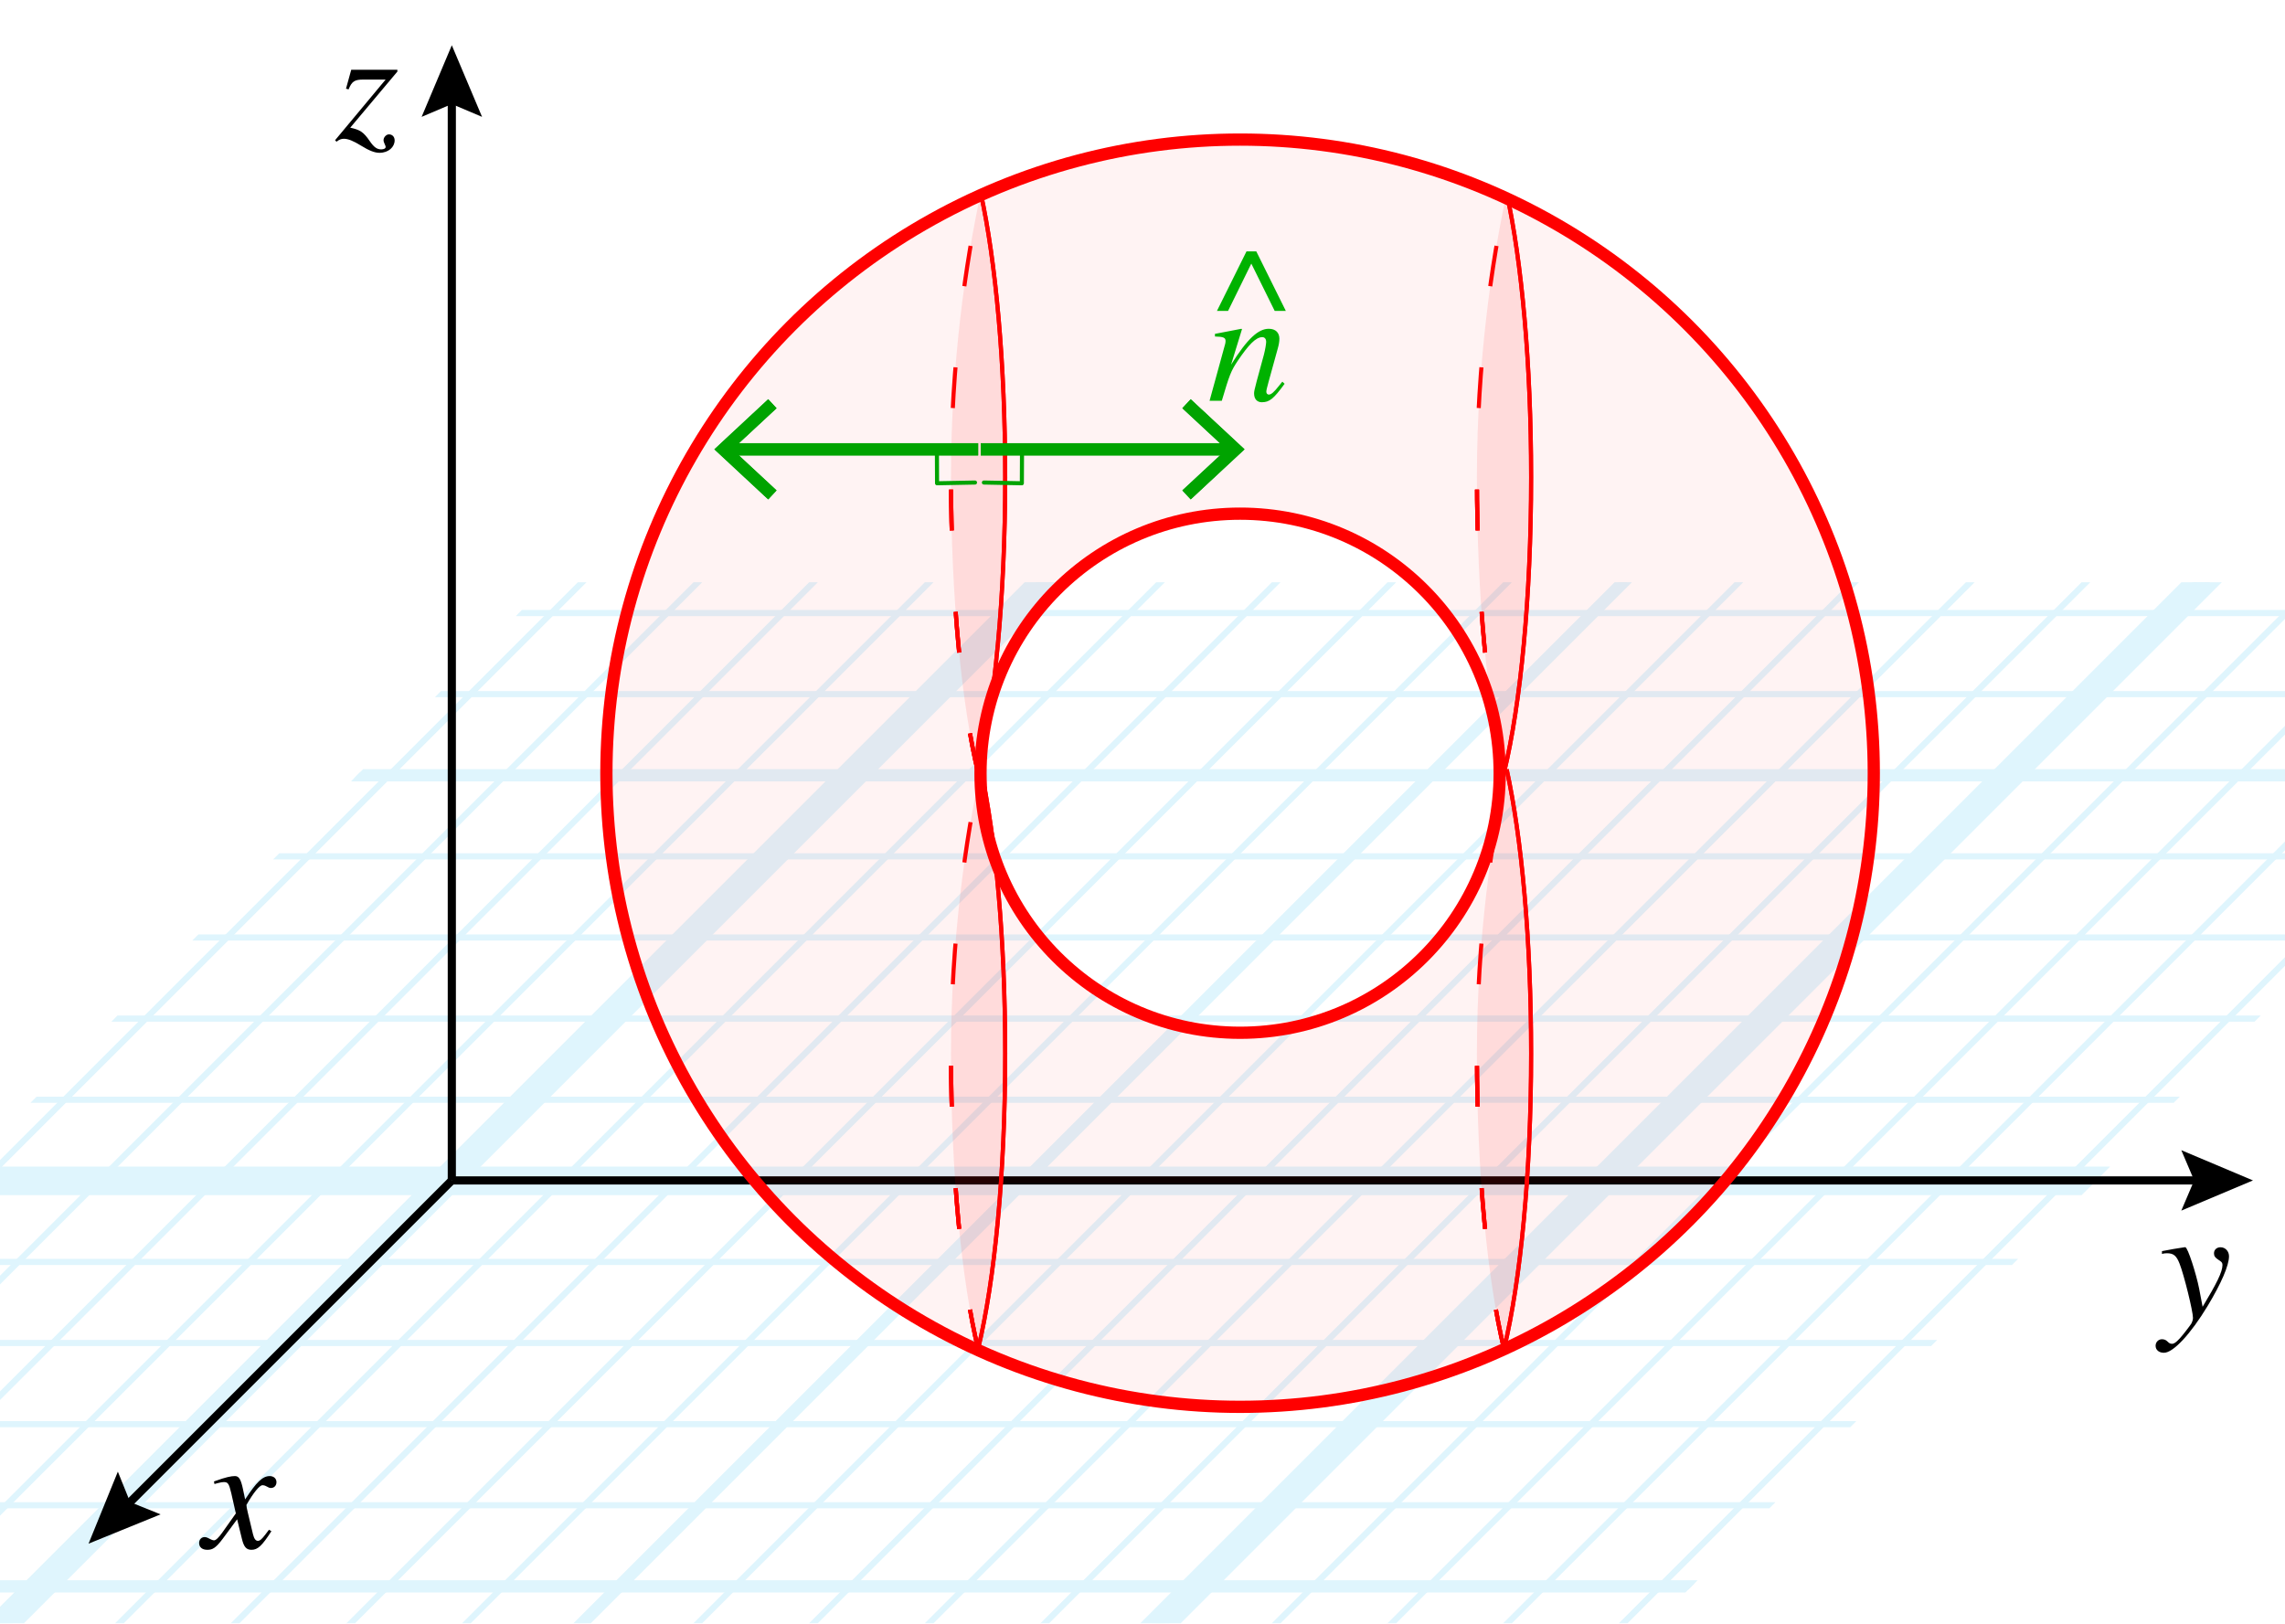 <?xml version="1.0" encoding="utf-8"?>
<!-- Generator: Adobe Illustrator 25.4.1, SVG Export Plug-In . SVG Version: 6.00 Build 0)  -->
<svg version="1.1" xmlns="http://www.w3.org/2000/svg" xmlns:xlink="http://www.w3.org/1999/xlink" x="0px" y="0px"
	 viewBox="0 0 55.995 39.791" enable-background="new 0 0 55.995 39.791" xml:space="preserve">
<g id="Graph_paper_slanted" opacity="0.5">
	<g id="Clipped_grid_00000003068028900943026870000011536296927355263674_">
		<defs>
			<polygon id="SVGID_1_" points="38.363,41.976 -14.158,41.976 13.467,14.27 65.988,14.27 			"/>
		</defs>
		<clipPath id="SVGID_00000114074576166700704660000007098864300510483872_">
			<use xlink:href="#SVGID_1_"  overflow="visible"/>
		</clipPath>
		
			<g id="Grid_00000142891597197125820610000009767860333217090727_" opacity="0.25" clip-path="url(#SVGID_00000114074576166700704660000007098864300510483872_)">
			<g id="Horizontal_1_mm_00000151508609497893311650000018408800186222605470_">
				
					<line fill="none" stroke="#00ABEB" stroke-width="0.15" stroke-miterlimit="10" x1="-44.875" y1="-28.711" x2="181.966" y2="-28.711"/>
				
					<line fill="none" stroke="#00ABEB" stroke-width="0.15" stroke-miterlimit="10" x1="-42.887" y1="-30.699" x2="183.954" y2="-30.699"/>
				
					<line fill="none" stroke="#00ABEB" stroke-width="0.15" stroke-miterlimit="10" x1="-162.164" y1="88.578" x2="64.677" y2="88.578"/>
				
					<line fill="none" stroke="#00ABEB" stroke-width="0.15" stroke-miterlimit="10" x1="-160.176" y1="86.589" x2="66.665" y2="86.589"/>
				
					<line fill="none" stroke="#00ABEB" stroke-width="0.15" stroke-miterlimit="10" x1="-158.188" y1="84.602" x2="68.653" y2="84.602"/>
				
					<line fill="none" stroke="#00ABEB" stroke-width="0.15" stroke-miterlimit="10" x1="-156.2" y1="82.614" x2="70.641" y2="82.614"/>
				
					<line fill="none" stroke="#00ABEB" stroke-width="0.15" stroke-miterlimit="10" x1="-154.212" y1="80.626" x2="72.629" y2="80.626"/>
				
					<line fill="none" stroke="#00ABEB" stroke-width="0.15" stroke-miterlimit="10" x1="-152.224" y1="78.638" x2="74.616" y2="78.638"/>
				
					<line fill="none" stroke="#00ABEB" stroke-width="0.15" stroke-miterlimit="10" x1="-150.236" y1="76.65" x2="76.605" y2="76.65"/>
				
					<line fill="none" stroke="#00ABEB" stroke-width="0.15" stroke-miterlimit="10" x1="-148.249" y1="74.663" x2="78.592" y2="74.663"/>
				
					<line fill="none" stroke="#00ABEB" stroke-width="0.15" stroke-miterlimit="10" x1="-146.26" y1="72.674" x2="80.581" y2="72.674"/>
				
					<line fill="none" stroke="#00ABEB" stroke-width="0.15" stroke-miterlimit="10" x1="-144.272" y1="70.686" x2="82.569" y2="70.686"/>
				
					<line fill="none" stroke="#00ABEB" stroke-width="0.15" stroke-miterlimit="10" x1="-142.285" y1="68.698" x2="84.556" y2="68.698"/>
				
					<line fill="none" stroke="#00ABEB" stroke-width="0.15" stroke-miterlimit="10" x1="-140.296" y1="66.71" x2="86.544" y2="66.71"/>
				
					<line fill="none" stroke="#00ABEB" stroke-width="0.15" stroke-miterlimit="10" x1="-138.308" y1="64.722" x2="88.533" y2="64.722"/>
				
					<line fill="none" stroke="#00ABEB" stroke-width="0.15" stroke-miterlimit="10" x1="-136.321" y1="62.735" x2="90.52" y2="62.735"/>
				
					<line fill="none" stroke="#00ABEB" stroke-width="0.15" stroke-miterlimit="10" x1="-134.333" y1="60.746" x2="92.508" y2="60.746"/>
				
					<line fill="none" stroke="#00ABEB" stroke-width="0.15" stroke-miterlimit="10" x1="-132.345" y1="58.758" x2="94.496" y2="58.758"/>
				
					<line fill="none" stroke="#00ABEB" stroke-width="0.15" stroke-miterlimit="10" x1="-130.357" y1="56.771" x2="96.484" y2="56.771"/>
				
					<line fill="none" stroke="#00ABEB" stroke-width="0.15" stroke-miterlimit="10" x1="-128.369" y1="54.783" x2="98.472" y2="54.783"/>
				
					<line fill="none" stroke="#00ABEB" stroke-width="0.15" stroke-miterlimit="10" x1="-126.381" y1="52.795" x2="100.46" y2="52.795"/>
				
					<line fill="none" stroke="#00ABEB" stroke-width="0.15" stroke-miterlimit="10" x1="-124.393" y1="50.807" x2="102.448" y2="50.807"/>
				
					<line fill="none" stroke="#00ABEB" stroke-width="0.15" stroke-miterlimit="10" x1="-122.405" y1="48.819" x2="104.436" y2="48.819"/>
				
					<line fill="none" stroke="#00ABEB" stroke-width="0.15" stroke-miterlimit="10" x1="-120.417" y1="46.83" x2="106.424" y2="46.83"/>
				
					<line fill="none" stroke="#00ABEB" stroke-width="0.15" stroke-miterlimit="10" x1="-118.429" y1="44.843" x2="108.412" y2="44.843"/>
				
					<line fill="none" stroke="#00ABEB" stroke-width="0.15" stroke-miterlimit="10" x1="-116.441" y1="42.855" x2="110.4" y2="42.855"/>
				
					<line fill="none" stroke="#00ABEB" stroke-width="0.15" stroke-miterlimit="10" x1="-114.453" y1="40.867" x2="112.387" y2="40.867"/>
				
					<line fill="none" stroke="#00ABEB" stroke-width="0.15" stroke-miterlimit="10" x1="-112.465" y1="38.879" x2="114.376" y2="38.879"/>
				
					<line fill="none" stroke="#00ABEB" stroke-width="0.15" stroke-miterlimit="10" x1="-110.477" y1="36.891" x2="116.364" y2="36.891"/>
				
					<line fill="none" stroke="#00ABEB" stroke-width="0.15" stroke-miterlimit="10" x1="-108.49" y1="34.904" x2="118.351" y2="34.904"/>
				
					<line fill="none" stroke="#00ABEB" stroke-width="0.15" stroke-miterlimit="10" x1="-106.501" y1="32.915" x2="120.339" y2="32.915"/>
				
					<line fill="none" stroke="#00ABEB" stroke-width="0.15" stroke-miterlimit="10" x1="-104.513" y1="30.927" x2="122.328" y2="30.927"/>
				
					<line fill="none" stroke="#00ABEB" stroke-width="0.15" stroke-miterlimit="10" x1="-102.526" y1="28.94" x2="124.315" y2="28.94"/>
				
					<line fill="none" stroke="#00ABEB" stroke-width="0.15" stroke-miterlimit="10" x1="-100.538" y1="26.952" x2="126.303" y2="26.952"/>
				
					<line fill="none" stroke="#00ABEB" stroke-width="0.15" stroke-miterlimit="10" x1="-98.549" y1="24.964" x2="128.291" y2="24.964"/>
				
					<line fill="none" stroke="#00ABEB" stroke-width="0.15" stroke-miterlimit="10" x1="-96.562" y1="22.976" x2="130.279" y2="22.976"/>
				
					<line fill="none" stroke="#00ABEB" stroke-width="0.15" stroke-miterlimit="10" x1="-94.574" y1="20.988" x2="132.267" y2="20.988"/>
				<line fill="none" stroke="#00ABEB" stroke-width="0.15" stroke-miterlimit="10" x1="-92.586" y1="19" x2="134.255" y2="19"/>
				
					<line fill="none" stroke="#00ABEB" stroke-width="0.15" stroke-miterlimit="10" x1="-90.598" y1="17.012" x2="136.243" y2="17.012"/>
				
					<line fill="none" stroke="#00ABEB" stroke-width="0.15" stroke-miterlimit="10" x1="-88.61" y1="15.024" x2="138.231" y2="15.024"/>
				
					<line fill="none" stroke="#00ABEB" stroke-width="0.15" stroke-miterlimit="10" x1="-86.622" y1="13.036" x2="140.219" y2="13.036"/>
				
					<line fill="none" stroke="#00ABEB" stroke-width="0.15" stroke-miterlimit="10" x1="-84.634" y1="11.048" x2="142.207" y2="11.048"/>
				
					<line fill="none" stroke="#00ABEB" stroke-width="0.15" stroke-miterlimit="10" x1="-82.646" y1="9.06" x2="144.195" y2="9.06"/>
				
					<line fill="none" stroke="#00ABEB" stroke-width="0.15" stroke-miterlimit="10" x1="-80.658" y1="7.073" x2="146.182" y2="7.073"/>
				
					<line fill="none" stroke="#00ABEB" stroke-width="0.15" stroke-miterlimit="10" x1="-78.67" y1="5.084" x2="148.171" y2="5.084"/>
				
					<line fill="none" stroke="#00ABEB" stroke-width="0.15" stroke-miterlimit="10" x1="-76.682" y1="3.096" x2="150.159" y2="3.096"/>
				
					<line fill="none" stroke="#00ABEB" stroke-width="0.15" stroke-miterlimit="10" x1="-74.695" y1="1.109" x2="152.146" y2="1.109"/>
				
					<line fill="none" stroke="#00ABEB" stroke-width="0.15" stroke-miterlimit="10" x1="-72.706" y1="-0.879" x2="154.134" y2="-0.879"/>
				
					<line fill="none" stroke="#00ABEB" stroke-width="0.15" stroke-miterlimit="10" x1="-70.718" y1="-2.868" x2="156.123" y2="-2.868"/>
				
					<line fill="none" stroke="#00ABEB" stroke-width="0.15" stroke-miterlimit="10" x1="-68.731" y1="-4.855" x2="158.11" y2="-4.855"/>
				
					<line fill="none" stroke="#00ABEB" stroke-width="0.15" stroke-miterlimit="10" x1="-66.743" y1="-6.843" x2="160.098" y2="-6.843"/>
				
					<line fill="none" stroke="#00ABEB" stroke-width="0.15" stroke-miterlimit="10" x1="-64.754" y1="-8.831" x2="162.086" y2="-8.831"/>
				
					<line fill="none" stroke="#00ABEB" stroke-width="0.15" stroke-miterlimit="10" x1="-62.767" y1="-10.819" x2="164.074" y2="-10.819"/>
				
					<line fill="none" stroke="#00ABEB" stroke-width="0.15" stroke-miterlimit="10" x1="-60.779" y1="-12.807" x2="166.062" y2="-12.807"/>
				
					<line fill="none" stroke="#00ABEB" stroke-width="0.15" stroke-miterlimit="10" x1="-58.791" y1="-14.795" x2="168.05" y2="-14.795"/>
				
					<line fill="none" stroke="#00ABEB" stroke-width="0.15" stroke-miterlimit="10" x1="-56.803" y1="-16.783" x2="170.038" y2="-16.783"/>
				
					<line fill="none" stroke="#00ABEB" stroke-width="0.15" stroke-miterlimit="10" x1="-54.815" y1="-18.771" x2="172.026" y2="-18.771"/>
				
					<line fill="none" stroke="#00ABEB" stroke-width="0.15" stroke-miterlimit="10" x1="-52.827" y1="-20.759" x2="174.014" y2="-20.759"/>
				
					<line fill="none" stroke="#00ABEB" stroke-width="0.15" stroke-miterlimit="10" x1="-50.839" y1="-22.747" x2="176.002" y2="-22.747"/>
				
					<line fill="none" stroke="#00ABEB" stroke-width="0.15" stroke-miterlimit="10" x1="-48.851" y1="-24.735" x2="177.99" y2="-24.735"/>
				
					<line fill="none" stroke="#00ABEB" stroke-width="0.15" stroke-miterlimit="10" x1="-46.863" y1="-26.722" x2="179.978" y2="-26.722"/>
			</g>
			<g id="Vertical_1_mm_00000181073523592228201180000012361058669048395659_">
				<g>
					
						<line fill="none" stroke="#00ABEB" stroke-width="0.15" stroke-miterlimit="10" x1="-162.079" y1="88.568" x2="-42.759" y2="-30.751"/>
				</g>
				
					<line fill="none" stroke="#00ABEB" stroke-width="0.15" stroke-miterlimit="10" x1="-159.245" y1="88.568" x2="-39.925" y2="-30.751"/>
				
					<line fill="none" stroke="#00ABEB" stroke-width="0.15" stroke-miterlimit="10" x1="-156.41" y1="88.568" x2="-37.09" y2="-30.751"/>
				
					<line fill="none" stroke="#00ABEB" stroke-width="0.15" stroke-miterlimit="10" x1="-153.575" y1="88.568" x2="-34.255" y2="-30.751"/>
				
					<line fill="none" stroke="#00ABEB" stroke-width="0.15" stroke-miterlimit="10" x1="-150.741" y1="88.568" x2="-31.421" y2="-30.751"/>
				
					<line fill="none" stroke="#00ABEB" stroke-width="0.15" stroke-miterlimit="10" x1="-147.906" y1="88.568" x2="-28.586" y2="-30.751"/>
				
					<line fill="none" stroke="#00ABEB" stroke-width="0.15" stroke-miterlimit="10" x1="-145.071" y1="88.568" x2="-25.751" y2="-30.751"/>
				
					<line fill="none" stroke="#00ABEB" stroke-width="0.15" stroke-miterlimit="10" x1="-142.237" y1="88.568" x2="-22.917" y2="-30.751"/>
				
					<line fill="none" stroke="#00ABEB" stroke-width="0.15" stroke-miterlimit="10" x1="-139.402" y1="88.568" x2="-20.082" y2="-30.751"/>
				
					<line fill="none" stroke="#00ABEB" stroke-width="0.15" stroke-miterlimit="10" x1="-136.568" y1="88.568" x2="-17.248" y2="-30.751"/>
				
					<line fill="none" stroke="#00ABEB" stroke-width="0.15" stroke-miterlimit="10" x1="-133.733" y1="88.568" x2="-14.413" y2="-30.751"/>
				
					<line fill="none" stroke="#00ABEB" stroke-width="0.15" stroke-miterlimit="10" x1="-130.898" y1="88.568" x2="-11.578" y2="-30.751"/>
				
					<line fill="none" stroke="#00ABEB" stroke-width="0.15" stroke-miterlimit="10" x1="-128.064" y1="88.568" x2="-8.744" y2="-30.751"/>
				
					<line fill="none" stroke="#00ABEB" stroke-width="0.15" stroke-miterlimit="10" x1="-125.229" y1="88.568" x2="-5.909" y2="-30.751"/>
				
					<line fill="none" stroke="#00ABEB" stroke-width="0.15" stroke-miterlimit="10" x1="-122.394" y1="88.568" x2="-3.074" y2="-30.751"/>
				
					<line fill="none" stroke="#00ABEB" stroke-width="0.15" stroke-miterlimit="10" x1="-119.56" y1="88.568" x2="-0.24" y2="-30.751"/>
				
					<line fill="none" stroke="#00ABEB" stroke-width="0.15" stroke-miterlimit="10" x1="-116.725" y1="88.568" x2="2.595" y2="-30.751"/>
				
					<line fill="none" stroke="#00ABEB" stroke-width="0.15" stroke-miterlimit="10" x1="-113.89" y1="88.568" x2="5.43" y2="-30.751"/>
				
					<line fill="none" stroke="#00ABEB" stroke-width="0.15" stroke-miterlimit="10" x1="-111.056" y1="88.568" x2="8.264" y2="-30.751"/>
				
					<line fill="none" stroke="#00ABEB" stroke-width="0.15" stroke-miterlimit="10" x1="-108.221" y1="88.568" x2="11.099" y2="-30.751"/>
				
					<line fill="none" stroke="#00ABEB" stroke-width="0.15" stroke-miterlimit="10" x1="-105.386" y1="88.568" x2="13.934" y2="-30.751"/>
				
					<line fill="none" stroke="#00ABEB" stroke-width="0.15" stroke-miterlimit="10" x1="-102.552" y1="88.568" x2="16.768" y2="-30.751"/>
				
					<line fill="none" stroke="#00ABEB" stroke-width="0.15" stroke-miterlimit="10" x1="-99.717" y1="88.568" x2="19.603" y2="-30.751"/>
				
					<line fill="none" stroke="#00ABEB" stroke-width="0.15" stroke-miterlimit="10" x1="-96.882" y1="88.568" x2="22.438" y2="-30.751"/>
				
					<line fill="none" stroke="#00ABEB" stroke-width="0.15" stroke-miterlimit="10" x1="-94.048" y1="88.568" x2="25.272" y2="-30.751"/>
				
					<line fill="none" stroke="#00ABEB" stroke-width="0.15" stroke-miterlimit="10" x1="-91.213" y1="88.568" x2="28.107" y2="-30.751"/>
				
					<line fill="none" stroke="#00ABEB" stroke-width="0.15" stroke-miterlimit="10" x1="-88.379" y1="88.568" x2="30.941" y2="-30.751"/>
				
					<line fill="none" stroke="#00ABEB" stroke-width="0.15" stroke-miterlimit="10" x1="-85.544" y1="88.568" x2="33.776" y2="-30.751"/>
				
					<line fill="none" stroke="#00ABEB" stroke-width="0.15" stroke-miterlimit="10" x1="-82.709" y1="88.568" x2="36.611" y2="-30.751"/>
				
					<line fill="none" stroke="#00ABEB" stroke-width="0.15" stroke-miterlimit="10" x1="-79.875" y1="88.568" x2="39.445" y2="-30.751"/>
				
					<line fill="none" stroke="#00ABEB" stroke-width="0.15" stroke-miterlimit="10" x1="-77.04" y1="88.568" x2="42.28" y2="-30.751"/>
				
					<line fill="none" stroke="#00ABEB" stroke-width="0.15" stroke-miterlimit="10" x1="-74.205" y1="88.568" x2="45.115" y2="-30.751"/>
				
					<line fill="none" stroke="#00ABEB" stroke-width="0.15" stroke-miterlimit="10" x1="-71.371" y1="88.568" x2="47.949" y2="-30.751"/>
				
					<line fill="none" stroke="#00ABEB" stroke-width="0.15" stroke-miterlimit="10" x1="-68.536" y1="88.568" x2="50.784" y2="-30.751"/>
				
					<line fill="none" stroke="#00ABEB" stroke-width="0.15" stroke-miterlimit="10" x1="-65.701" y1="88.568" x2="53.619" y2="-30.751"/>
				
					<line fill="none" stroke="#00ABEB" stroke-width="0.15" stroke-miterlimit="10" x1="-62.867" y1="88.568" x2="56.453" y2="-30.751"/>
				
					<line fill="none" stroke="#00ABEB" stroke-width="0.15" stroke-miterlimit="10" x1="-60.032" y1="88.568" x2="59.288" y2="-30.751"/>
				
					<line fill="none" stroke="#00ABEB" stroke-width="0.15" stroke-miterlimit="10" x1="-57.197" y1="88.568" x2="62.123" y2="-30.751"/>
				
					<line fill="none" stroke="#00ABEB" stroke-width="0.15" stroke-miterlimit="10" x1="-54.363" y1="88.568" x2="64.957" y2="-30.751"/>
				
					<line fill="none" stroke="#00ABEB" stroke-width="0.15" stroke-miterlimit="10" x1="-51.528" y1="88.568" x2="67.792" y2="-30.751"/>
				
					<line fill="none" stroke="#00ABEB" stroke-width="0.15" stroke-miterlimit="10" x1="-48.694" y1="88.568" x2="70.626" y2="-30.751"/>
				
					<line fill="none" stroke="#00ABEB" stroke-width="0.15" stroke-miterlimit="10" x1="-45.859" y1="88.568" x2="73.461" y2="-30.751"/>
				
					<line fill="none" stroke="#00ABEB" stroke-width="0.15" stroke-miterlimit="10" x1="-43.024" y1="88.568" x2="76.296" y2="-30.751"/>
				
					<line fill="none" stroke="#00ABEB" stroke-width="0.15" stroke-miterlimit="10" x1="-40.19" y1="88.568" x2="79.13" y2="-30.751"/>
				
					<line fill="none" stroke="#00ABEB" stroke-width="0.15" stroke-miterlimit="10" x1="-37.355" y1="88.568" x2="81.965" y2="-30.751"/>
				
					<line fill="none" stroke="#00ABEB" stroke-width="0.15" stroke-miterlimit="10" x1="-34.52" y1="88.568" x2="84.8" y2="-30.751"/>
				
					<line fill="none" stroke="#00ABEB" stroke-width="0.15" stroke-miterlimit="10" x1="-31.686" y1="88.568" x2="87.634" y2="-30.751"/>
				
					<line fill="none" stroke="#00ABEB" stroke-width="0.15" stroke-miterlimit="10" x1="-28.851" y1="88.568" x2="90.469" y2="-30.751"/>
				
					<line fill="none" stroke="#00ABEB" stroke-width="0.15" stroke-miterlimit="10" x1="-26.016" y1="88.568" x2="93.304" y2="-30.751"/>
				
					<line fill="none" stroke="#00ABEB" stroke-width="0.15" stroke-miterlimit="10" x1="-23.182" y1="88.568" x2="96.138" y2="-30.751"/>
				
					<line fill="none" stroke="#00ABEB" stroke-width="0.15" stroke-miterlimit="10" x1="-20.347" y1="88.568" x2="98.973" y2="-30.751"/>
				
					<line fill="none" stroke="#00ABEB" stroke-width="0.15" stroke-miterlimit="10" x1="-17.512" y1="88.568" x2="101.808" y2="-30.751"/>
				
					<line fill="none" stroke="#00ABEB" stroke-width="0.15" stroke-miterlimit="10" x1="-14.678" y1="88.568" x2="104.642" y2="-30.751"/>
				
					<line fill="none" stroke="#00ABEB" stroke-width="0.15" stroke-miterlimit="10" x1="-11.843" y1="88.568" x2="107.477" y2="-30.751"/>
				
					<line fill="none" stroke="#00ABEB" stroke-width="0.15" stroke-miterlimit="10" x1="-9.008" y1="88.568" x2="110.312" y2="-30.751"/>
				
					<line fill="none" stroke="#00ABEB" stroke-width="0.15" stroke-miterlimit="10" x1="-6.174" y1="88.568" x2="113.146" y2="-30.751"/>
				
					<line fill="none" stroke="#00ABEB" stroke-width="0.15" stroke-miterlimit="10" x1="-3.339" y1="88.568" x2="115.981" y2="-30.751"/>
				
					<line fill="none" stroke="#00ABEB" stroke-width="0.15" stroke-miterlimit="10" x1="-0.505" y1="88.568" x2="118.815" y2="-30.751"/>
				
					<line fill="none" stroke="#00ABEB" stroke-width="0.15" stroke-miterlimit="10" x1="2.33" y1="88.568" x2="121.65" y2="-30.751"/>
				
					<line fill="none" stroke="#00ABEB" stroke-width="0.15" stroke-miterlimit="10" x1="5.165" y1="88.568" x2="124.485" y2="-30.751"/>
				
					<line fill="none" stroke="#00ABEB" stroke-width="0.15" stroke-miterlimit="10" x1="7.999" y1="88.568" x2="127.319" y2="-30.751"/>
				
					<line fill="none" stroke="#00ABEB" stroke-width="0.15" stroke-miterlimit="10" x1="10.834" y1="88.568" x2="130.154" y2="-30.751"/>
				
					<line fill="none" stroke="#00ABEB" stroke-width="0.15" stroke-miterlimit="10" x1="13.669" y1="88.568" x2="132.989" y2="-30.751"/>
				
					<line fill="none" stroke="#00ABEB" stroke-width="0.15" stroke-miterlimit="10" x1="16.503" y1="88.568" x2="135.823" y2="-30.751"/>
				
					<line fill="none" stroke="#00ABEB" stroke-width="0.15" stroke-miterlimit="10" x1="19.338" y1="88.568" x2="138.658" y2="-30.751"/>
				
					<line fill="none" stroke="#00ABEB" stroke-width="0.15" stroke-miterlimit="10" x1="22.173" y1="88.568" x2="141.493" y2="-30.751"/>
				
					<line fill="none" stroke="#00ABEB" stroke-width="0.15" stroke-miterlimit="10" x1="25.007" y1="88.568" x2="144.327" y2="-30.751"/>
				
					<line fill="none" stroke="#00ABEB" stroke-width="0.15" stroke-miterlimit="10" x1="27.842" y1="88.568" x2="147.162" y2="-30.751"/>
				
					<line fill="none" stroke="#00ABEB" stroke-width="0.15" stroke-miterlimit="10" x1="30.677" y1="88.568" x2="149.997" y2="-30.751"/>
				
					<line fill="none" stroke="#00ABEB" stroke-width="0.15" stroke-miterlimit="10" x1="33.511" y1="88.568" x2="152.831" y2="-30.751"/>
				
					<line fill="none" stroke="#00ABEB" stroke-width="0.15" stroke-miterlimit="10" x1="36.346" y1="88.568" x2="155.666" y2="-30.751"/>
				
					<line fill="none" stroke="#00ABEB" stroke-width="0.15" stroke-miterlimit="10" x1="39.181" y1="88.568" x2="158.501" y2="-30.751"/>
				
					<line fill="none" stroke="#00ABEB" stroke-width="0.15" stroke-miterlimit="10" x1="42.015" y1="88.568" x2="161.335" y2="-30.751"/>
				
					<line fill="none" stroke="#00ABEB" stroke-width="0.15" stroke-miterlimit="10" x1="44.85" y1="88.568" x2="164.17" y2="-30.751"/>
				
					<line fill="none" stroke="#00ABEB" stroke-width="0.15" stroke-miterlimit="10" x1="47.684" y1="88.568" x2="167.004" y2="-30.751"/>
				
					<line fill="none" stroke="#00ABEB" stroke-width="0.15" stroke-miterlimit="10" x1="50.519" y1="88.568" x2="169.839" y2="-30.751"/>
				
					<line fill="none" stroke="#00ABEB" stroke-width="0.15" stroke-miterlimit="10" x1="53.354" y1="88.568" x2="172.674" y2="-30.751"/>
				
					<line fill="none" stroke="#00ABEB" stroke-width="0.15" stroke-miterlimit="10" x1="56.188" y1="88.568" x2="175.508" y2="-30.751"/>
				
					<line fill="none" stroke="#00ABEB" stroke-width="0.15" stroke-miterlimit="10" x1="59.023" y1="88.568" x2="178.343" y2="-30.751"/>
				
					<line fill="none" stroke="#00ABEB" stroke-width="0.15" stroke-miterlimit="10" x1="61.858" y1="88.568" x2="181.178" y2="-30.751"/>
				
					<line fill="none" stroke="#00ABEB" stroke-width="0.15" stroke-miterlimit="10" x1="64.692" y1="88.568" x2="184.012" y2="-30.751"/>
			</g>
			<g id="Horizontal_5_mm_00000011735556503592991880000008134099091165005186_">
				
					<line fill="none" stroke="#00ABEB" stroke-width="0.3" stroke-miterlimit="10" x1="-162.439" y1="88.578" x2="64.677" y2="88.578"/>
				
					<line fill="none" stroke="#00ABEB" stroke-width="0.3" stroke-miterlimit="10" x1="-152.499" y1="78.638" x2="74.616" y2="78.638"/>
				
					<line fill="none" stroke="#00ABEB" stroke-width="0.3" stroke-miterlimit="10" x1="-142.56" y1="68.698" x2="84.556" y2="68.698"/>
				
					<line fill="none" stroke="#00ABEB" stroke-width="0.3" stroke-miterlimit="10" x1="-132.619" y1="58.758" x2="94.496" y2="58.758"/>
				
					<line fill="none" stroke="#00ABEB" stroke-width="0.3" stroke-miterlimit="10" x1="-122.68" y1="48.819" x2="104.436" y2="48.819"/>
				
					<line fill="none" stroke="#00ABEB" stroke-width="0.3" stroke-miterlimit="10" x1="-112.74" y1="38.879" x2="114.376" y2="38.879"/>
				
					<line fill="none" stroke="#00ABEB" stroke-width="0.3" stroke-miterlimit="10" x1="-102.801" y1="28.94" x2="124.315" y2="28.94"/>
				<line fill="none" stroke="#00ABEB" stroke-width="0.3" stroke-miterlimit="10" x1="-92.861" y1="19" x2="134.255" y2="19"/>
				<line fill="none" stroke="#00ABEB" stroke-width="0.3" stroke-miterlimit="10" x1="-82.921" y1="9.06" x2="144.195" y2="9.06"/>
				
					<line fill="none" stroke="#00ABEB" stroke-width="0.3" stroke-miterlimit="10" x1="-72.981" y1="-0.879" x2="154.134" y2="-0.879"/>
				
					<line fill="none" stroke="#00ABEB" stroke-width="0.3" stroke-miterlimit="10" x1="-63.042" y1="-10.819" x2="164.074" y2="-10.819"/>
			</g>
			<g id="Vertical_5_mm_00000064346364918789686960000003233481195482251947_">
				
					<line fill="none" stroke="#00ABEB" stroke-width="0.3" stroke-miterlimit="10" x1="-162.079" y1="88.568" x2="-42.566" y2="-30.944"/>
				
					<line fill="none" stroke="#00ABEB" stroke-width="0.3" stroke-miterlimit="10" x1="-147.906" y1="88.568" x2="-28.393" y2="-30.944"/>
				
					<line fill="none" stroke="#00ABEB" stroke-width="0.3" stroke-miterlimit="10" x1="-133.733" y1="88.568" x2="-14.22" y2="-30.944"/>
				
					<line fill="none" stroke="#00ABEB" stroke-width="0.3" stroke-miterlimit="10" x1="-119.56" y1="88.568" x2="-0.047" y2="-30.944"/>
				
					<line fill="none" stroke="#00ABEB" stroke-width="0.3" stroke-miterlimit="10" x1="-105.386" y1="88.568" x2="14.127" y2="-30.944"/>
				
					<line fill="none" stroke="#00ABEB" stroke-width="0.3" stroke-miterlimit="10" x1="-91.213" y1="88.568" x2="28.3" y2="-30.944"/>
				
					<line fill="none" stroke="#00ABEB" stroke-width="0.3" stroke-miterlimit="10" x1="-77.04" y1="88.568" x2="42.473" y2="-30.944"/>
				
					<line fill="none" stroke="#00ABEB" stroke-width="0.3" stroke-miterlimit="10" x1="-62.867" y1="88.568" x2="56.646" y2="-30.944"/>
				
					<line fill="none" stroke="#00ABEB" stroke-width="0.3" stroke-miterlimit="10" x1="-48.694" y1="88.568" x2="70.819" y2="-30.944"/>
				
					<line fill="none" stroke="#00ABEB" stroke-width="0.3" stroke-miterlimit="10" x1="-34.52" y1="88.568" x2="84.993" y2="-30.944"/>
				
					<line fill="none" stroke="#00ABEB" stroke-width="0.3" stroke-miterlimit="10" x1="-20.347" y1="88.568" x2="99.166" y2="-30.944"/>
				
					<line fill="none" stroke="#00ABEB" stroke-width="0.3" stroke-miterlimit="10" x1="-6.174" y1="88.568" x2="113.339" y2="-30.944"/>
				
					<line fill="none" stroke="#00ABEB" stroke-width="0.3" stroke-miterlimit="10" x1="7.999" y1="88.568" x2="127.512" y2="-30.944"/>
				
					<line fill="none" stroke="#00ABEB" stroke-width="0.3" stroke-miterlimit="10" x1="22.173" y1="88.568" x2="141.686" y2="-30.944"/>
				
					<line fill="none" stroke="#00ABEB" stroke-width="0.3" stroke-miterlimit="10" x1="36.346" y1="88.568" x2="155.859" y2="-30.944"/>
				
					<line fill="none" stroke="#00ABEB" stroke-width="0.3" stroke-miterlimit="10" x1="50.519" y1="88.568" x2="170.032" y2="-30.944"/>
				
					<line fill="none" stroke="#00ABEB" stroke-width="0.3" stroke-miterlimit="10" x1="64.692" y1="88.568" x2="184.205" y2="-30.944"/>
			</g>
			<g id="Horizontal_10_mm_00000163045836177147705350000008480455355013810362_">
				
					<line id="_x31_9_00000057116790517712807720000015084113881736219806_" fill="none" stroke="#00ABEB" stroke-width="0.7" stroke-miterlimit="10" x1="-162.439" y1="88.578" x2="64.677" y2="88.578"/>
				
					<line id="_x32_0_00000024685878617286333290000013167547815532084100_" fill="none" stroke="#00ABEB" stroke-width="0.7" stroke-miterlimit="10" x1="-142.56" y1="68.698" x2="84.556" y2="68.698"/>
				
					<line id="_x32_1_00000138564813020868535020000012777939180148238773_" fill="none" stroke="#00ABEB" stroke-width="0.7" stroke-miterlimit="10" x1="-122.68" y1="48.819" x2="104.436" y2="48.819"/>
				
					<line id="_x32_2_00000052807586205252870140000014502512662559454639_" fill="none" stroke="#00ABEB" stroke-width="0.7" stroke-miterlimit="10" x1="-102.801" y1="28.94" x2="124.315" y2="28.94"/>
				
					<line id="_x32_3_00000051376893246677475670000009295515732899575694_" fill="none" stroke="#00ABEB" stroke-width="0.7" stroke-miterlimit="10" x1="-82.921" y1="9.06" x2="144.195" y2="9.06"/>
				
					<line id="_x32_4_00000099657911357833521510000007853591198542098087_" fill="none" stroke="#00ABEB" stroke-width="0.7" stroke-miterlimit="10" x1="-63.042" y1="-10.819" x2="164.074" y2="-10.819"/>
				
					<line id="_x32_5_00000155127691660191171140000008292164438978366870_" fill="none" stroke="#00ABEB" stroke-width="0.7" stroke-miterlimit="10" x1="-43.162" y1="-30.699" x2="183.954" y2="-30.699"/>
			</g>
			<g id="Vertical_10_mm_00000134969164297783457920000010833503864539426239_">
				
					<line id="_x30__00000151539528360119995570000005083818057555393183_" fill="none" stroke="#00ABEB" stroke-width="0.7" stroke-miterlimit="10" x1="-162.079" y1="88.568" x2="-42.566" y2="-30.944"/>
				
					<line id="_x31__00000021823889366233599640000011971139016478256513_" fill="none" stroke="#00ABEB" stroke-width="0.7" stroke-miterlimit="10" x1="-133.733" y1="88.568" x2="-14.22" y2="-30.944"/>
				
					<line id="_x32__00000071550223824624162640000006130814236846722696_" fill="none" stroke="#00ABEB" stroke-width="0.7" stroke-miterlimit="10" x1="-105.386" y1="88.568" x2="14.127" y2="-30.944"/>
				
					<line id="_x33__00000042015976804734918030000005045165563697445304_" fill="none" stroke="#00ABEB" stroke-width="0.7" stroke-miterlimit="10" x1="-77.04" y1="88.568" x2="42.473" y2="-30.944"/>
				
					<line id="_x34__00000081637789328126233800000002486991317463304126_" fill="none" stroke="#00ABEB" stroke-width="0.7" stroke-miterlimit="10" x1="-48.694" y1="88.568" x2="70.819" y2="-30.944"/>
				
					<line id="_x35__00000051353690731882489090000004794744233340785543_" fill="none" stroke="#00ABEB" stroke-width="0.7" stroke-miterlimit="10" x1="-20.347" y1="88.568" x2="99.166" y2="-30.944"/>
				
					<line id="_x36__00000011745311307505536660000010485558803267122343_" fill="none" stroke="#00ABEB" stroke-width="0.7" stroke-miterlimit="10" x1="7.999" y1="88.568" x2="127.512" y2="-30.944"/>
				
					<line id="_x37__00000045602144989735358580000003937589459941247142_" fill="none" stroke="#00ABEB" stroke-width="0.7" stroke-miterlimit="10" x1="36.346" y1="88.568" x2="155.859" y2="-30.944"/>
				
					<line id="_x38__00000047029857857898873560000014194396358708286345_" fill="none" stroke="#00ABEB" stroke-width="0.7" stroke-miterlimit="10" x1="64.692" y1="88.568" x2="184.205" y2="-30.944"/>
			</g>
		</g>
	</g>
</g>
<g id="Axis">
	<g id="lines">
		<g>
			<g>
				<line fill="none" stroke="#000000" stroke-width="0.2" stroke-miterlimit="10" x1="11.072" y1="28.93" x2="54.016" y2="28.93"/>
				<g>
					<polygon points="53.454,29.67 53.769,28.93 53.454,28.189 55.21,28.93 					"/>
				</g>
			</g>
		</g>
		<g>
			<g>
				<line fill="none" stroke="#000000" stroke-width="0.2" stroke-miterlimit="10" x1="11.072" y1="28.93" x2="3.014" y2="36.988"/>
				<g>
					<polygon points="2.888,36.067 3.189,36.813 3.935,37.114 2.17,37.832 					"/>
				</g>
			</g>
		</g>
		<g>
			<g>
				<line fill="none" stroke="#000000" stroke-width="0.2" stroke-miterlimit="10" x1="11.072" y1="28.93" x2="11.072" y2="2.303"/>
				<g>
					<polygon points="11.813,2.864 11.072,2.55 10.332,2.864 11.072,1.109 					"/>
				</g>
			</g>
		</g>
		<path fill="none" stroke="#000000" stroke-width="0.2" stroke-miterlimit="10" d="M11.072,13.006"/>
		<path fill="none" stroke="#000000" stroke-width="0.2" stroke-miterlimit="10" d="M11.072,28.93"/>
	</g>
	<g id="names">
		<g>
			<path d="M53.976,32.027c0.339-0.564,0.487-0.852,0.487-1.027c0-0.056-0.028-0.08-0.104-0.128
				c-0.08-0.052-0.104-0.092-0.104-0.156c0-0.088,0.068-0.148,0.16-0.148c0.12,0,0.208,0.1,0.208,0.22
				c0,0.228-0.192,0.667-0.524,1.219c-0.416,0.688-0.843,1.147-1.071,1.147c-0.12,0-0.204-0.068-0.204-0.172
				c0-0.088,0.068-0.16,0.156-0.16c0.14,0,0.14,0.112,0.244,0.112c0.052,0,0.1-0.032,0.192-0.132
				c0.072-0.076,0.252-0.312,0.284-0.364c0.024-0.048,0.04-0.096,0.04-0.14c0-0.16-0.22-1.055-0.328-1.327
				c-0.076-0.196-0.148-0.256-0.308-0.256c-0.044,0-0.08,0.004-0.124,0.016v-0.068c0.044-0.008,0.088-0.016,0.128-0.024
				c0.08-0.016,0.212-0.04,0.428-0.072h0.016c0.06,0,0.271,0.664,0.34,1.02L53.976,32.027z"/>
		</g>
		<g>
			<path d="M8.583,3.129c0.232,0.052,0.32,0.096,0.48,0.332c0.104,0.152,0.18,0.2,0.28,0.2c0.064,0,0.108-0.024,0.108-0.06
				c0-0.016-0.008-0.036-0.02-0.06c-0.024-0.048-0.032-0.08-0.032-0.112c0.004-0.068,0.068-0.136,0.132-0.136
				c0.083,0,0.14,0.06,0.14,0.148c0,0.16-0.148,0.304-0.372,0.304c-0.116,0-0.252-0.052-0.452-0.176
				C8.659,3.453,8.531,3.401,8.427,3.401c-0.064,0-0.116,0.02-0.18,0.072L8.211,3.437l1.239-1.487H8.907
				c-0.208,0-0.284,0.036-0.364,0.24L8.479,2.174L8.607,1.71h1.131v0.044L8.583,3.129z"/>
		</g>
		<g>
			<path d="M6.007,36.748c0.28-0.428,0.428-0.572,0.604-0.572c0.096,0,0.164,0.06,0.164,0.148c0,0.084-0.056,0.144-0.136,0.144
				c-0.076,0-0.112-0.068-0.208-0.068c-0.072,0-0.216,0.176-0.392,0.483c0,0.028,0.008,0.084,0.032,0.18l0.128,0.536
				c0.028,0.112,0.064,0.164,0.12,0.164c0.052,0,0.096-0.04,0.188-0.16c0.036-0.048,0.052-0.072,0.084-0.112l0.06,0.036
				c-0.232,0.36-0.336,0.456-0.488,0.456c-0.128,0-0.188-0.072-0.236-0.272l-0.116-0.476l-0.352,0.476
				c-0.176,0.236-0.256,0.272-0.38,0.272s-0.2-0.064-0.2-0.168c0-0.08,0.056-0.144,0.136-0.144c0.036,0,0.076,0.016,0.128,0.044
				c0.04,0.024,0.08,0.036,0.104,0.036c0.044,0,0.12-0.076,0.204-0.196l0.328-0.464l-0.112-0.496
				c-0.056-0.24-0.084-0.272-0.184-0.272c-0.032,0-0.08,0.008-0.156,0.028l-0.072,0.02l-0.012-0.063l0.044-0.016
				c0.244-0.088,0.376-0.116,0.468-0.116c0.1,0,0.148,0.072,0.204,0.344L6.007,36.748z"/>
		</g>
	</g>
</g>
<g id="Layer_8">
	<circle fill="none" stroke="#FF0000" stroke-width="0.3" stroke-miterlimit="10" cx="30.389" cy="18.95" r="15.529"/>
	<path opacity="0.05" fill="#FF0000" d="M30.389,3.421c-8.577,0-15.529,6.953-15.529,15.529c0,8.577,6.953,15.529,15.529,15.529
		c8.576,0,15.529-6.953,15.529-15.529C45.918,10.373,38.965,3.421,30.389,3.421z M30.389,25.311c-3.513,0-6.361-2.848-6.361-6.361
		c0-3.513,2.848-6.361,6.361-6.361c3.513,0,6.361,2.848,6.361,6.361C36.749,22.463,33.902,25.311,30.389,25.311z"/>
	<circle fill="none" stroke="#FF0000" stroke-width="0.3" stroke-miterlimit="10" cx="30.389" cy="18.95" r="6.361"/>
	<g>
		<path opacity="0.1" fill="#FF0000" d="M24.034,4.734c0.367,1.673,0.599,4.171,0.599,6.962c0,2.943-0.259,5.561-0.661,7.228v0.03
			c-0.406-1.666-0.668-4.298-0.668-7.258C23.305,8.907,23.668,6.407,24.034,4.734z"/>
		<path fill="none" stroke="#FF0000" stroke-width="0.1" stroke-miterlimit="10" d="M24.034,4.734
			c0.367,1.673,0.599,4.171,0.599,6.962c0,2.943-0.259,5.561-0.661,7.228"/>
		<path fill="none" stroke="#FF0000" stroke-width="0.1" stroke-miterlimit="10" stroke-dasharray="1,2" d="M23.973,18.954
			c-0.406-1.666-0.668-4.298-0.668-7.258c0-2.788,0.363-5.289,0.729-6.962"/>
		<path fill="none" stroke="#FF0000" stroke-width="0.1" stroke-miterlimit="10" d="M24.034,4.734
			c0.367,1.673,0.599,4.171,0.599,6.962c0,2.943-0.259,5.561-0.661,7.228"/>
		<path fill="none" stroke="#FF0000" stroke-width="0.1" stroke-miterlimit="10" stroke-dasharray="1,2" d="M23.973,18.954
			c-0.406-1.666-0.668-4.298-0.668-7.258"/>
		<path fill="none" stroke="#FF0000" stroke-width="0.1" stroke-miterlimit="10" stroke-dasharray="1,2" d="M23.973,18.954
			c-0.406-1.666-0.668-4.298-0.668-7.258"/>
	</g>
	<g>
		<path opacity="0.1" fill="#FF0000" d="M36.922,4.734c0.367,1.673,0.599,4.171,0.599,6.962c0,2.943-0.259,5.561-0.661,7.228v0.03
			c-0.406-1.666-0.668-4.298-0.668-7.258C36.193,8.907,36.556,6.407,36.922,4.734z"/>
		<path fill="none" stroke="#FF0000" stroke-width="0.1" stroke-miterlimit="10" d="M36.922,4.734
			c0.367,1.673,0.599,4.171,0.599,6.962c0,2.943-0.259,5.561-0.661,7.228"/>
		<path fill="none" stroke="#FF0000" stroke-width="0.1" stroke-miterlimit="10" stroke-dasharray="1,2" d="M36.861,18.954
			c-0.406-1.666-0.668-4.298-0.668-7.258c0-2.788,0.363-5.289,0.729-6.962"/>
		<path fill="none" stroke="#FF0000" stroke-width="0.1" stroke-miterlimit="10" d="M36.922,4.734
			c0.367,1.673,0.599,4.171,0.599,6.962c0,2.943-0.259,5.561-0.661,7.228"/>
		<path fill="none" stroke="#FF0000" stroke-width="0.1" stroke-miterlimit="10" stroke-dasharray="1,2" d="M36.861,18.954
			c-0.406-1.666-0.668-4.298-0.668-7.258"/>
		<path fill="none" stroke="#FF0000" stroke-width="0.1" stroke-miterlimit="10" stroke-dasharray="1,2" d="M36.861,18.954
			c-0.406-1.666-0.668-4.298-0.668-7.258"/>
	</g>
	<g>
		<path opacity="0.1" fill="#FF0000" d="M24.034,18.857c0.367,1.673,0.599,4.171,0.599,6.962c0,2.943-0.259,5.561-0.661,7.228v0.03
			c-0.406-1.666-0.668-4.298-0.668-7.258C23.305,23.03,23.668,20.53,24.034,18.857z"/>
		<path fill="none" stroke="#FF0000" stroke-width="0.1" stroke-miterlimit="10" d="M24.034,18.857
			c0.367,1.673,0.599,4.171,0.599,6.962c0,2.943-0.259,5.561-0.661,7.228"/>
		<path fill="none" stroke="#FF0000" stroke-width="0.1" stroke-miterlimit="10" stroke-dasharray="1,2" d="M23.973,33.077
			c-0.406-1.666-0.668-4.298-0.668-7.258c0-2.788,0.363-5.289,0.729-6.962"/>
		<path fill="none" stroke="#FF0000" stroke-width="0.1" stroke-miterlimit="10" d="M24.034,18.857
			c0.367,1.673,0.599,4.171,0.599,6.962c0,2.943-0.259,5.561-0.661,7.228"/>
		<path fill="none" stroke="#FF0000" stroke-width="0.1" stroke-miterlimit="10" stroke-dasharray="1,2" d="M23.973,33.077
			c-0.406-1.666-0.668-4.298-0.668-7.258"/>
		<path fill="none" stroke="#FF0000" stroke-width="0.1" stroke-miterlimit="10" stroke-dasharray="1,2" d="M23.973,33.077
			c-0.406-1.666-0.668-4.298-0.668-7.258"/>
	</g>
	<g>
		<path opacity="0.1" fill="#FF0000" d="M36.922,18.857c0.367,1.673,0.599,4.171,0.599,6.962c0,2.943-0.259,5.561-0.661,7.228v0.03
			c-0.406-1.666-0.668-4.298-0.668-7.258C36.193,23.03,36.556,20.53,36.922,18.857z"/>
		<path fill="none" stroke="#FF0000" stroke-width="0.1" stroke-miterlimit="10" d="M36.922,18.857
			c0.367,1.673,0.599,4.171,0.599,6.962c0,2.943-0.259,5.561-0.661,7.228"/>
		<path fill="none" stroke="#FF0000" stroke-width="0.1" stroke-miterlimit="10" stroke-dasharray="1,2" d="M36.861,33.077
			c-0.406-1.666-0.668-4.298-0.668-7.258c0-2.788,0.363-5.289,0.729-6.962"/>
		<path fill="none" stroke="#FF0000" stroke-width="0.1" stroke-miterlimit="10" d="M36.922,18.857
			c0.367,1.673,0.599,4.171,0.599,6.962c0,2.943-0.259,5.561-0.661,7.228"/>
		<path fill="none" stroke="#FF0000" stroke-width="0.1" stroke-miterlimit="10" stroke-dasharray="1,2" d="M36.861,33.077
			c-0.406-1.666-0.668-4.298-0.668-7.258"/>
		<path fill="none" stroke="#FF0000" stroke-width="0.1" stroke-miterlimit="10" stroke-dasharray="1,2" d="M36.861,33.077
			c-0.406-1.666-0.668-4.298-0.668-7.258"/>
	</g>
	<g>
		<g>
			<path fill="#00B200" d="M31.48,9.406c-0.272,0.372-0.372,0.452-0.56,0.452c-0.1,0-0.188-0.064-0.188-0.216
				c0-0.04,0.008-0.092,0.064-0.3l0.176-0.647c0.032-0.124,0.056-0.268,0.056-0.316c0-0.072-0.036-0.116-0.096-0.116
				c-0.16,0-0.34,0.196-0.592,0.567c-0.18,0.268-0.211,0.36-0.399,0.992h-0.3l0.384-1.399c0.004-0.02,0.008-0.044,0.008-0.068
				c0-0.08-0.056-0.104-0.26-0.108V8.182c0.324-0.064,0.436-0.08,0.647-0.124l0.016,0.008l-0.268,0.872
				c0.4-0.64,0.668-0.88,0.924-0.88c0.172,0,0.26,0.1,0.26,0.244c0,0.072-0.016,0.156-0.04,0.24l-0.224,0.812
				c-0.04,0.144-0.056,0.212-0.056,0.244c0,0.036,0.016,0.072,0.064,0.072c0.056,0,0.128-0.064,0.244-0.212
				c0.028-0.032,0.056-0.068,0.084-0.104L31.48,9.406z"/>
		</g>
		<g>
			<path fill="#00B200" d="M31.237,7.62l-0.571-1.156h-0.004L30.094,7.62h-0.272l0.724-1.459h0.24l0.724,1.459H31.237z"/>
		</g>
	</g>
</g>
<g id="Layer_9">
	<g>
		<g>
			<g>
				<g>
					
						<line fill="none" stroke="#00A300" stroke-width="0.3" stroke-miterlimit="10" x1="24.034" y1="11.012" x2="30.173" y2="11.012"/>
					<g>
						<polygon fill="#00A300" points="29.179,12.239 28.974,12.019 30.058,11.012 28.974,10.005 29.179,9.785 30.498,11.012 						
							"/>
					</g>
				</g>
			</g>
			
				<polyline fill="none" stroke="#00A300" stroke-width="0.1" stroke-linecap="round" stroke-linejoin="round" stroke-miterlimit="10" points="
				25.045,11.007 25.041,11.844 25.041,11.844 24.111,11.826 			"/>
		</g>
		<g>
			<g>
				
					<line fill="none" stroke="#00A300" stroke-width="0.3" stroke-miterlimit="10" x1="24.034" y1="11.012" x2="30.173" y2="11.012"/>
				<g>
					<polygon fill="#00A300" points="29.179,12.239 28.974,12.019 30.058,11.012 28.974,10.005 29.179,9.785 30.498,11.012 					"/>
				</g>
			</g>
		</g>
	</g>
	<g>
		<g>
			<g>
				<g>
					
						<line fill="none" stroke="#00A300" stroke-width="0.3" stroke-miterlimit="10" x1="23.97" y1="11.012" x2="17.831" y2="11.012"/>
					<g>
						<polygon fill="#00A300" points="18.825,9.785 19.03,10.005 17.946,11.012 19.03,12.019 18.825,12.239 17.506,11.012 						"/>
					</g>
				</g>
			</g>
			
				<polyline fill="none" stroke="#00A300" stroke-width="0.1" stroke-linecap="round" stroke-linejoin="round" stroke-miterlimit="10" points="
				22.959,11.007 22.963,11.844 22.963,11.844 23.893,11.826 			"/>
		</g>
		<g>
			<g>
				
					<line fill="none" stroke="#00A300" stroke-width="0.3" stroke-miterlimit="10" x1="23.97" y1="11.012" x2="17.831" y2="11.012"/>
				<g>
					<polygon fill="#00A300" points="18.825,9.785 19.03,10.005 17.946,11.012 19.03,12.019 18.825,12.239 17.506,11.012 					"/>
				</g>
			</g>
		</g>
	</g>
</g>
<g id="Layer_6" display="none">
	<path display="inline" opacity="0.05" fill="#FF0000" d="M41.871,22.302V10.327l-0.021,0.352c0.561-5.237-9.731-2.027-14.23-2.062
		c-2.274-0.017-8.174-2.389-9.571,1.951c-0.055,0.171-0.084,0.331-0.089,0.481l-0.001,0v11.993
		c-0.008,2.609,7.389,2.063,11.538,2.053c4.751-0.012,11.087,1.88,12.11-1.362C41.778,23.192,41.863,22.717,41.871,22.302z"/>
	<path display="inline" fill="none" stroke="#FF0000" stroke-width="0.2" stroke-miterlimit="10" d="M41.607,11.783
		c-1.024,3.242-7.36,1.35-12.11,1.362c-4.407,0.011-12.479,0.626-11.448-2.577c1.397-4.34,7.297-1.968,9.571-1.951
		C32.405,8.654,43.742,5.021,41.607,11.783z"/>
	<g display="inline">
		<path fill="none" stroke="#FF0000" stroke-width="0.2" stroke-miterlimit="10" stroke-dasharray="2.068,2.068" d="
			M41.607,23.733c-1.024,3.242-7.36,1.35-12.11,1.362c-4.407,0.011-12.479,0.626-11.448-2.577c1.397-4.34,7.297-1.968,9.571-1.951
			C32.405,20.604,43.742,16.971,41.607,23.733z"/>
	</g>
	<path display="inline" fill="none" stroke="#FF0000" stroke-width="0.2" stroke-miterlimit="10" d="M41.871,22.302
		c-0.009,0.415-0.093,0.889-0.264,1.43c-1.024,3.242-7.36,1.35-12.11,1.362c-3.997,0.01-11.011,0.517-11.51-1.78
		c-0.019-0.087-0.028-0.178-0.028-0.273"/>
	<path display="inline" opacity="0.05" d="M40.946,35.779c-2.02,2.462-7.462,0.598-12.217,0.606
		c-4.411,0.007-12.747,0.411-10.343-1.693c3.258-2.851,8.141-1.293,10.407-1.281C33.563,33.435,45.204,30.589,40.946,35.779z"/>
	<path display="inline" fill="none" stroke="#000000" stroke-width="0.1" stroke-miterlimit="10" d="M40.946,35.779
		c-2.02,2.462-7.462,0.598-12.217,0.606c-4.411,0.007-12.747,0.411-10.343-1.693c3.258-2.851,8.141-1.293,10.407-1.281
		C33.563,33.435,45.204,30.589,40.946,35.779z"/>
	<path display="inline" fill="none" stroke="#000000" stroke-width="0.1" stroke-miterlimit="10" d="M17.959,38.986"/>
	<path display="inline" fill="none" stroke="#FF0000" stroke-width="0.1" stroke-miterlimit="10" d="M41.872,38.51"/>
	
		<line display="inline" fill="none" stroke="#FF0000" stroke-width="0.1" stroke-miterlimit="10" x1="41.872" y1="10.679" x2="41.872" y2="22.629"/>
	
		<line display="inline" fill="none" stroke="#FF0000" stroke-width="0.1" stroke-miterlimit="10" x1="17.959" y1="11.156" x2="17.959" y2="22.976"/>
</g>
<g id="Layer_7" display="none">
	
		<line display="inline" opacity="0.3" fill="none" stroke="#000000" stroke-width="0.1" stroke-miterlimit="10" stroke-dasharray="1" x1="41.872" y1="22.629" x2="41.872" y2="33.971"/>
	
		<line display="inline" opacity="0.3" fill="none" stroke="#000000" stroke-width="0.1" stroke-miterlimit="10" stroke-dasharray="1" x1="17.959" y1="22.976" x2="17.959" y2="35.337"/>
	<g display="inline">
		<path fill="#FF0000" d="M0.879,22.96c0.232,0.052,0.32,0.096,0.48,0.332c0.104,0.152,0.18,0.2,0.28,0.2
			c0.064,0,0.108-0.024,0.108-0.06c0-0.016-0.008-0.036-0.02-0.06c-0.024-0.048-0.032-0.08-0.032-0.112
			c0.004-0.068,0.068-0.136,0.132-0.136c0.083,0,0.14,0.06,0.14,0.148c0,0.16-0.148,0.304-0.372,0.304
			c-0.116,0-0.252-0.052-0.452-0.176c-0.188-0.116-0.315-0.168-0.419-0.168c-0.064,0-0.116,0.02-0.18,0.072l-0.036-0.036
			l1.239-1.487H1.203c-0.208,0-0.284,0.036-0.364,0.24l-0.064-0.016l0.128-0.464h1.131v0.044L0.879,22.96z"/>
		<path fill="#FF0000" d="M2.415,21.973v-0.264H4.43v0.264H2.415z M2.415,22.773v-0.264H4.43v0.264H2.415z"/>
		<path fill="#FF0000" d="M5.135,22.96c0.232,0.052,0.32,0.096,0.48,0.332c0.104,0.152,0.18,0.2,0.28,0.2
			c0.064,0,0.108-0.024,0.108-0.06c0-0.016-0.008-0.036-0.02-0.06c-0.024-0.048-0.032-0.08-0.032-0.112
			c0.004-0.068,0.068-0.136,0.132-0.136c0.083,0,0.14,0.06,0.14,0.148c0,0.16-0.148,0.304-0.372,0.304
			c-0.116,0-0.252-0.052-0.452-0.176c-0.188-0.116-0.315-0.168-0.419-0.168c-0.064,0-0.116,0.02-0.18,0.072l-0.036-0.036
			l1.239-1.487H5.459c-0.208,0-0.284,0.036-0.364,0.24l-0.064-0.016l0.128-0.464H6.29v0.044L5.135,22.96z"/>
		<path fill="#FF0000" d="M7.135,21.901c0.006,0,0.01,0.006,0.01,0.014c0,0.01-0.004,0.03-0.012,0.058L6.847,23.01
			c-0.014,0.05-0.036,0.128-0.036,0.148c0,0.046,0.044,0.064,0.132,0.064h0.042v0.03H6.427v-0.03
			c0.158-0.012,0.202-0.034,0.224-0.11l0.272-0.975c0.01-0.038,0.016-0.058,0.016-0.072c0-0.038-0.026-0.062-0.07-0.062H6.863
			c-0.036,0-0.08,0.002-0.118,0.004v-0.03l0.046-0.01c0.176-0.038,0.184-0.034,0.338-0.066H7.135z"/>
		<path fill="#FF0000" d="M8.586,20.637c-0.607,0.576-0.815,1.459-0.815,2.275c0,0.388,0.044,0.632,0.192,1.04l-0.072,0.024
			c-0.256-0.412-0.396-0.932-0.396-1.443c0-0.412,0.088-0.819,0.296-1.159c0.156-0.252,0.375-0.46,0.744-0.795L8.586,20.637z"/>
		<path fill="#FF0000" d="M9.679,22.061c0.28-0.428,0.428-0.572,0.604-0.572c0.096,0,0.164,0.06,0.164,0.148
			c0,0.084-0.056,0.144-0.136,0.144c-0.076,0-0.112-0.068-0.208-0.068c-0.072,0-0.216,0.176-0.392,0.483
			c0,0.028,0.008,0.084,0.032,0.18l0.128,0.536c0.028,0.112,0.064,0.164,0.12,0.164c0.052,0,0.096-0.04,0.188-0.16
			c0.036-0.048,0.052-0.072,0.084-0.112l0.06,0.036c-0.232,0.36-0.336,0.456-0.488,0.456c-0.128,0-0.188-0.072-0.236-0.272
			l-0.116-0.476l-0.352,0.476c-0.176,0.236-0.256,0.272-0.38,0.272c-0.124,0-0.2-0.064-0.2-0.168c0-0.08,0.056-0.144,0.136-0.144
			c0.036,0,0.076,0.016,0.128,0.044c0.04,0.024,0.08,0.036,0.104,0.036c0.044,0,0.12-0.076,0.204-0.196l0.328-0.464l-0.112-0.496
			c-0.056-0.24-0.084-0.272-0.184-0.272c-0.032,0-0.08,0.008-0.156,0.028l-0.072,0.02l-0.012-0.063l0.044-0.016
			c0.244-0.088,0.376-0.116,0.468-0.116c0.1,0,0.148,0.072,0.204,0.344L9.679,22.061z"/>
		<path fill="#FF0000" d="M10.415,23.696c0.212-0.136,0.304-0.252,0.304-0.36c0-0.04-0.016-0.068-0.08-0.116
			c-0.08-0.06-0.1-0.12-0.1-0.196c0-0.096,0.088-0.176,0.204-0.176c0.144,0,0.232,0.136,0.232,0.296c0,0.224-0.184,0.448-0.52,0.624
			L10.415,23.696z"/>
		<path fill="#FF0000" d="M12.491,22.948c0.339-0.564,0.487-0.852,0.487-1.027c0-0.056-0.028-0.08-0.104-0.128
			c-0.08-0.052-0.104-0.092-0.104-0.156c0-0.088,0.068-0.148,0.16-0.148c0.12,0,0.208,0.1,0.208,0.22
			c0,0.228-0.192,0.667-0.524,1.219c-0.416,0.688-0.843,1.147-1.071,1.147c-0.12,0-0.204-0.068-0.204-0.172
			c0-0.088,0.068-0.16,0.156-0.16c0.14,0,0.14,0.112,0.244,0.112c0.052,0,0.1-0.032,0.192-0.132
			c0.072-0.076,0.252-0.312,0.284-0.364c0.024-0.048,0.04-0.096,0.04-0.14c0-0.16-0.22-1.055-0.328-1.327
			c-0.076-0.196-0.148-0.256-0.308-0.256c-0.044,0-0.08,0.004-0.124,0.016v-0.068c0.044-0.008,0.088-0.016,0.128-0.024
			c0.08-0.016,0.212-0.04,0.428-0.072h0.016c0.06,0,0.271,0.664,0.34,1.02L12.491,22.948z"/>
		<path fill="#FF0000" d="M13.971,20.578c0.188,0.335,0.251,0.492,0.32,0.788c0.048,0.224,0.076,0.456,0.076,0.671
			c0,0.404-0.112,0.784-0.312,1.127c-0.156,0.268-0.364,0.492-0.728,0.808l-0.052-0.06c0.336-0.356,0.484-0.624,0.62-1.047
			c0.124-0.384,0.196-0.844,0.196-1.219c0-0.4-0.06-0.724-0.196-1.047L13.971,20.578z"/>
	</g>
	<g display="inline">
		<path fill="#FF0000" d="M0.879,11.642c0.232,0.052,0.32,0.096,0.48,0.332c0.104,0.152,0.18,0.2,0.28,0.2
			c0.064,0,0.108-0.024,0.108-0.06c0-0.016-0.008-0.036-0.02-0.06c-0.024-0.048-0.032-0.08-0.032-0.112
			c0.004-0.068,0.068-0.136,0.132-0.136c0.083,0,0.14,0.06,0.14,0.148c0,0.16-0.148,0.304-0.372,0.304
			c-0.116,0-0.252-0.052-0.452-0.176c-0.188-0.116-0.315-0.168-0.419-0.168c-0.064,0-0.116,0.02-0.18,0.072L0.507,11.95l1.239-1.487
			H1.203c-0.208,0-0.284,0.036-0.364,0.24l-0.064-0.016l0.128-0.464h1.131v0.044L0.879,11.642z"/>
		<path fill="#FF0000" d="M2.415,10.655v-0.264H4.43v0.264H2.415z M2.415,11.455v-0.264H4.43v0.264H2.415z"/>
		<path fill="#FF0000" d="M5.135,11.642c0.232,0.052,0.32,0.096,0.48,0.332c0.104,0.152,0.18,0.2,0.28,0.2
			c0.064,0,0.108-0.024,0.108-0.06c0-0.016-0.008-0.036-0.02-0.06c-0.024-0.048-0.032-0.08-0.032-0.112
			c0.004-0.068,0.068-0.136,0.132-0.136c0.083,0,0.14,0.06,0.14,0.148c0,0.16-0.148,0.304-0.372,0.304
			c-0.116,0-0.252-0.052-0.452-0.176c-0.188-0.116-0.315-0.168-0.419-0.168c-0.064,0-0.116,0.02-0.18,0.072L4.763,11.95l1.239-1.487
			H5.459c-0.208,0-0.284,0.036-0.364,0.24l-0.064-0.016l0.128-0.464H6.29v0.044L5.135,11.642z"/>
		<path fill="#FF0000" d="M6.487,10.907c0.048-0.118,0.094-0.186,0.164-0.24c0.078-0.06,0.164-0.084,0.256-0.084
			c0.192,0,0.324,0.148,0.324,0.337c0,0.134-0.062,0.226-0.298,0.468l-0.375,0.384v0.01h0.362c0.118,0,0.158-0.03,0.206-0.13
			l0.034,0.014l-0.1,0.268H6.351V11.9l0.42-0.448c0.132-0.14,0.222-0.266,0.27-0.374c0.012-0.026,0.018-0.064,0.018-0.108
			c0-0.138-0.08-0.242-0.238-0.242c-0.12,0-0.222,0.058-0.292,0.192L6.487,10.907z"/>
		<path fill="#FF0000" d="M8.586,9.32c-0.607,0.576-0.815,1.459-0.815,2.275c0,0.388,0.044,0.632,0.192,1.04l-0.072,0.024
			c-0.256-0.412-0.396-0.932-0.396-1.443c0-0.412,0.088-0.819,0.296-1.159c0.156-0.252,0.375-0.46,0.744-0.795L8.586,9.32z"/>
		<path fill="#FF0000" d="M9.679,10.743c0.28-0.428,0.428-0.572,0.604-0.572c0.096,0,0.164,0.06,0.164,0.148
			c0,0.084-0.056,0.144-0.136,0.144c-0.076,0-0.112-0.068-0.208-0.068c-0.072,0-0.216,0.176-0.392,0.483
			c0,0.028,0.008,0.084,0.032,0.18l0.128,0.536c0.028,0.112,0.064,0.164,0.12,0.164c0.052,0,0.096-0.04,0.188-0.16
			c0.036-0.048,0.052-0.072,0.084-0.112l0.06,0.036c-0.232,0.36-0.336,0.456-0.488,0.456c-0.128,0-0.188-0.072-0.236-0.272
			l-0.116-0.476l-0.352,0.476c-0.176,0.236-0.256,0.272-0.38,0.272c-0.124,0-0.2-0.064-0.2-0.168c0-0.08,0.056-0.144,0.136-0.144
			c0.036,0,0.076,0.016,0.128,0.044c0.04,0.024,0.08,0.036,0.104,0.036c0.044,0,0.12-0.076,0.204-0.196l0.328-0.464l-0.112-0.496
			c-0.056-0.24-0.084-0.272-0.184-0.272c-0.032,0-0.08,0.008-0.156,0.028l-0.072,0.02l-0.012-0.063l0.044-0.016
			c0.244-0.088,0.376-0.116,0.468-0.116c0.1,0,0.148,0.072,0.204,0.344L9.679,10.743z"/>
		<path fill="#FF0000" d="M10.415,12.378c0.212-0.136,0.304-0.252,0.304-0.36c0-0.04-0.016-0.068-0.08-0.116
			c-0.08-0.06-0.1-0.12-0.1-0.196c0-0.096,0.088-0.176,0.204-0.176c0.144,0,0.232,0.136,0.232,0.296c0,0.224-0.184,0.448-0.52,0.624
			L10.415,12.378z"/>
		<path fill="#FF0000" d="M12.491,11.631c0.339-0.564,0.487-0.852,0.487-1.027c0-0.056-0.028-0.08-0.104-0.128
			c-0.08-0.052-0.104-0.092-0.104-0.156c0-0.088,0.068-0.148,0.16-0.148c0.12,0,0.208,0.1,0.208,0.22
			c0,0.228-0.192,0.667-0.524,1.219c-0.416,0.688-0.843,1.147-1.071,1.147c-0.12,0-0.204-0.068-0.204-0.172
			c0-0.088,0.068-0.16,0.156-0.16c0.14,0,0.14,0.112,0.244,0.112c0.052,0,0.1-0.032,0.192-0.132
			c0.072-0.076,0.252-0.312,0.284-0.364c0.024-0.048,0.04-0.096,0.04-0.14c0-0.16-0.22-1.055-0.328-1.327
			c-0.076-0.196-0.148-0.256-0.308-0.256c-0.044,0-0.08,0.004-0.124,0.016v-0.068c0.044-0.008,0.088-0.016,0.128-0.024
			c0.08-0.016,0.212-0.04,0.428-0.072h0.016c0.06,0,0.271,0.664,0.34,1.02L12.491,11.631z"/>
		<path fill="#FF0000" d="M13.971,9.26c0.188,0.335,0.251,0.492,0.32,0.788c0.048,0.224,0.076,0.456,0.076,0.671
			c0,0.404-0.112,0.784-0.312,1.127c-0.156,0.268-0.364,0.492-0.728,0.808l-0.052-0.06c0.336-0.356,0.484-0.624,0.62-1.047
			c0.124-0.384,0.196-0.844,0.196-1.219c0-0.4-0.06-0.724-0.196-1.047L13.971,9.26z"/>
	</g>
	<g display="inline">
		<g>
			<path fill="none" stroke="#FF0000" stroke-width="0.1" stroke-miterlimit="10" d="M14.804,11.048
				c0.539,0.08,1.528-0.367,2.233-0.596"/>
			<g>
				<polygon fill="#FF0000" points="16.852,10.888 16.919,10.491 16.681,10.167 17.62,10.325 				"/>
			</g>
		</g>
	</g>
	<g display="inline">
		<g>
			<path fill="none" stroke="#FF0000" stroke-width="0.1" stroke-miterlimit="10" d="M14.804,22.619
				c0.539,0.08,1.528-0.367,2.233-0.596"/>
			<g>
				<polygon fill="#FF0000" points="16.852,22.458 16.919,22.062 16.681,21.738 17.62,21.896 				"/>
			</g>
		</g>
	</g>
	<g display="inline">
		<path d="M37.151,33.629c-0.248,0.056-0.264,0.076-0.416,0.595l-0.332,1.14c-0.088,0.3-0.216,0.532-0.388,0.676
			c-0.172,0.148-0.372,0.208-0.631,0.208c-0.524,0-0.884-0.276-0.884-0.655c0-0.216,0.072-0.484,0.176-0.864l0.208-0.755
			c0.02-0.072,0.036-0.132,0.036-0.18c0-0.104-0.072-0.156-0.32-0.164v-0.064h1.087v0.064c-0.272,0.028-0.34,0.088-0.416,0.364
			l-0.251,0.903c-0.108,0.38-0.16,0.627-0.16,0.716c0,0.284,0.24,0.472,0.552,0.472c0.452,0,0.7-0.272,0.879-0.928l0.256-0.932
			c0.064-0.236,0.092-0.375,0.092-0.412c0-0.12-0.068-0.164-0.28-0.184v-0.064h0.792V33.629z"/>
	</g>
	<g display="inline">
		<path fill="#FF0000" d="M36.631,5.431l-0.072-0.012c0-0.408-0.088-0.652-0.476-0.652c-0.276,0-0.448,0.148-0.448,0.4
			c0,0.196,0.032,0.26,0.396,0.624c0.364,0.368,0.452,0.54,0.452,0.8c0,0.456-0.348,0.779-0.808,0.779
			c-0.124,0-0.232-0.028-0.416-0.092c-0.108-0.04-0.144-0.048-0.188-0.048c-0.08,0-0.144,0.036-0.172,0.128h-0.072l0.136-0.896
			l0.08,0.008c-0.008,0.036-0.008,0.064-0.008,0.092c0,0.392,0.24,0.667,0.576,0.667c0.308,0,0.523-0.208,0.523-0.512
			c0-0.172-0.056-0.292-0.24-0.492l-0.156-0.168c-0.056-0.06-0.104-0.116-0.156-0.168c-0.24-0.256-0.3-0.384-0.3-0.6
			c0-0.42,0.328-0.656,0.711-0.656c0.124,0,0.256,0.02,0.34,0.056c0.084,0.032,0.132,0.044,0.184,0.044
			c0.088,0,0.124-0.02,0.18-0.104h0.092L36.631,5.431z"/>
	</g>
	<g display="inline">
		<path fill="#FF0000" d="M29.714,15.829c0.7,0,1.167,0.375,1.167,1.075c0,0.496-0.248,0.899-0.64,1.203
			c-0.292,0.228-0.695,0.332-1.163,0.332h-1.028v-0.064c0.224-0.04,0.264-0.068,0.328-0.304l0.488-1.779
			c0.028-0.1,0.044-0.176,0.044-0.236c0-0.108-0.06-0.156-0.304-0.164v-0.064H29.714z M28.851,17.792
			c-0.068,0.248-0.088,0.328-0.088,0.379c0,0.104,0.088,0.148,0.272,0.148c0.404,0,0.715-0.12,0.963-0.359
			c0.284-0.276,0.439-0.748,0.439-1.151c0-0.32-0.116-0.572-0.312-0.72c-0.124-0.092-0.292-0.14-0.524-0.14
			c-0.152,0-0.24,0.016-0.28,0.156L28.851,17.792z"/>
	</g>
	<g display="inline">
		<path fill="#FF0000" d="M44.989,11.671c-0.132,0.208-0.284,0.304-0.483,0.304c-0.232,0-0.352-0.172-0.352-0.508v-1.203h-0.212
			c-0.012-0.008-0.016-0.016-0.016-0.028c0-0.024,0.024-0.048,0.068-0.076c0.104-0.06,0.236-0.208,0.388-0.428
			c0.024-0.036,0.056-0.072,0.08-0.112c0.02,0,0.028,0.012,0.028,0.052v0.464h0.404v0.128H44.49v1.143c0,0.256,0.06,0.36,0.208,0.36
			c0.088,0,0.152-0.036,0.24-0.14L44.989,11.671z"/>
		<path fill="#FF0000" d="M45.958,11.974c-0.484,0-0.864-0.396-0.864-0.952s0.36-0.927,0.9-0.927c0.488,0,0.863,0.364,0.863,0.916
			C46.857,11.567,46.497,11.974,45.958,11.974z M46.297,10.407c-0.096-0.12-0.208-0.2-0.38-0.2c-0.276,0-0.464,0.236-0.464,0.636
			c0,0.316,0.064,0.604,0.212,0.819c0.088,0.128,0.216,0.2,0.36,0.2c0.296,0,0.472-0.28,0.472-0.744
			C46.497,10.847,46.425,10.571,46.297,10.407z"/>
		<path fill="#FF0000" d="M47.614,10.411c0.176-0.22,0.352-0.316,0.576-0.316c0.388,0,0.667,0.355,0.667,0.852
			c0,0.58-0.364,1.027-0.839,1.027c-0.168,0-0.26-0.04-0.404-0.172v0.627c0,0.252,0.052,0.296,0.352,0.3v0.072h-0.967v-0.068
			c0.236-0.024,0.28-0.068,0.28-0.276v-1.871c0-0.188-0.028-0.228-0.164-0.228c-0.036,0-0.064,0-0.1,0.004v-0.064
			c0.22-0.068,0.364-0.12,0.576-0.204l0.024,0.008V10.411z M47.614,11.583c0,0.12,0.228,0.264,0.416,0.264
			c0.288,0,0.484-0.3,0.484-0.74c0-0.468-0.196-0.771-0.492-0.771c-0.184,0-0.408,0.144-0.408,0.264V11.583z"/>
	</g>
	<g display="inline">
		<path fill="#FF0000" d="M44.538,21.749c0.084-0.204,0.296-0.336,0.54-0.336c0.428,0,0.72,0.384,0.72,0.879
			c0,0.592-0.408,1-0.936,1c-0.324,0-0.66-0.128-0.66-0.264v-2.039c0-0.2-0.032-0.232-0.196-0.232c-0.028,0-0.048,0.004-0.068,0.008
			v-0.068l0.12-0.036c0.188-0.056,0.292-0.08,0.46-0.14l0.02,0.008V21.749z M44.538,22.956c0,0.128,0.18,0.208,0.388,0.208
			c0.156,0,0.284-0.06,0.372-0.172c0.096-0.12,0.148-0.296,0.148-0.528c0-0.24-0.056-0.472-0.156-0.612
			c-0.084-0.12-0.212-0.188-0.356-0.188c-0.212,0-0.396,0.147-0.396,0.315V22.956z"/>
		<path fill="#FF0000" d="M46.905,23.292c-0.484,0-0.864-0.396-0.864-0.952s0.36-0.927,0.9-0.927c0.487,0,0.863,0.364,0.863,0.916
			C47.805,22.884,47.445,23.292,46.905,23.292z M47.245,21.725c-0.096-0.12-0.208-0.2-0.38-0.2c-0.276,0-0.464,0.236-0.464,0.636
			c0,0.316,0.064,0.604,0.212,0.819c0.088,0.128,0.216,0.2,0.36,0.2c0.296,0,0.472-0.28,0.472-0.744
			C47.445,22.165,47.373,21.889,47.245,21.725z"/>
		<path fill="#FF0000" d="M49.009,22.988c-0.132,0.208-0.284,0.304-0.483,0.304c-0.232,0-0.352-0.172-0.352-0.508v-1.203h-0.212
			c-0.012-0.008-0.016-0.016-0.016-0.028c0-0.024,0.024-0.048,0.068-0.076c0.104-0.06,0.236-0.208,0.388-0.428
			c0.024-0.036,0.056-0.072,0.08-0.112c0.02,0,0.028,0.012,0.028,0.052v0.464h0.404v0.128h-0.404v1.143
			c0,0.256,0.06,0.36,0.208,0.36c0.088,0,0.152-0.036,0.24-0.14L49.009,22.988z"/>
		<path fill="#FF0000" d="M50.121,22.988c-0.132,0.208-0.284,0.304-0.483,0.304c-0.232,0-0.352-0.172-0.352-0.508v-1.203h-0.212
			c-0.012-0.008-0.016-0.016-0.016-0.028c0-0.024,0.024-0.048,0.068-0.076c0.104-0.06,0.236-0.208,0.388-0.428
			c0.024-0.036,0.056-0.072,0.08-0.112c0.02,0,0.028,0.012,0.028,0.052v0.464h0.404v0.128h-0.404v1.143
			c0,0.256,0.06,0.36,0.208,0.36c0.088,0,0.152-0.036,0.24-0.14L50.121,22.988z"/>
		<path fill="#FF0000" d="M51.089,23.292c-0.484,0-0.864-0.396-0.864-0.952s0.36-0.927,0.9-0.927c0.488,0,0.863,0.364,0.863,0.916
			C51.989,22.884,51.629,23.292,51.089,23.292z M51.429,21.725c-0.096-0.12-0.208-0.2-0.38-0.2c-0.276,0-0.464,0.236-0.464,0.636
			c0,0.316,0.064,0.604,0.212,0.819c0.088,0.128,0.216,0.2,0.36,0.2c0.296,0,0.472-0.28,0.472-0.744
			C51.629,22.165,51.557,21.889,51.429,21.725z"/>
		<path fill="#FF0000" d="M54.336,23.252v-0.06c0.224-0.024,0.26-0.068,0.26-0.3v-0.824c0-0.315-0.08-0.447-0.308-0.447
			c-0.188,0-0.308,0.072-0.428,0.244v1.007c0,0.26,0.06,0.316,0.288,0.32v0.06h-0.896v-0.06c0.228-0.016,0.271-0.04,0.271-0.284
			v-0.844c0-0.276-0.088-0.443-0.26-0.443c-0.148,0-0.344,0.076-0.424,0.172c-0.028,0.032-0.052,0.06-0.052,0.068v1.111
			c0,0.172,0.06,0.212,0.272,0.22v0.06h-0.888v-0.06c0.224-0.004,0.28-0.06,0.28-0.292v-0.992c0-0.196-0.036-0.264-0.14-0.264
			c-0.044,0-0.076,0.004-0.128,0.016v-0.068c0.22-0.06,0.352-0.104,0.556-0.18l0.032,0.012v0.296h0.008
			c0.264-0.272,0.432-0.308,0.612-0.308c0.216,0,0.352,0.108,0.424,0.336c0.216-0.232,0.42-0.336,0.652-0.336
			c0.324,0,0.463,0.248,0.463,0.72v0.812c0,0.18,0.052,0.231,0.172,0.24l0.104,0.008v0.06H54.336z"/>
	</g>
</g>
<g id="Layer_5" display="none">
	<g display="inline">
		<g>
			<g>
				<g>
					
						<line fill="none" stroke="#00A300" stroke-width="0.3" stroke-miterlimit="10" x1="27.619" y1="10.829" x2="27.619" y2="4.691"/>
					<g>
						<polygon fill="#00A300" points="28.846,5.685 28.627,5.89 27.62,4.806 26.613,5.89 26.393,5.685 27.62,4.366 						"/>
					</g>
				</g>
			</g>
			
				<polyline fill="none" stroke="#00A300" stroke-width="0.1" stroke-linecap="round" stroke-linejoin="round" stroke-miterlimit="10" points="
				27.615,9.819 28.451,9.823 28.451,9.823 28.433,10.753 			"/>
		</g>
		<g>
			<g>
				<g>
					
						<line fill="none" stroke="#00A300" stroke-width="0.3" stroke-miterlimit="10" x1="27.619" y1="10.829" x2="27.619" y2="4.691"/>
					<g>
						<polygon fill="#00A300" points="28.846,5.685 28.627,5.89 27.62,4.806 26.613,5.89 26.393,5.685 27.62,4.366 						"/>
					</g>
				</g>
			</g>
		</g>
		<g>
			<g>
				<g>
					<g>
						
							<line fill="none" stroke="#00A300" stroke-width="0.3" stroke-miterlimit="10" x1="41.866" y1="16.652" x2="48.004" y2="16.652"/>
						<g>
							<polygon fill="#00A300" points="47.01,17.879 46.805,17.659 47.889,16.652 46.805,15.645 47.01,15.425 48.329,16.652 							
								"/>
						</g>
					</g>
				</g>
				
					<polyline fill="none" stroke="#00A300" stroke-width="0.1" stroke-linecap="round" stroke-linejoin="round" stroke-miterlimit="10" points="
					42.876,16.648 42.872,17.484 42.872,17.484 41.942,17.466 				"/>
			</g>
			<g>
				<g>
					
						<line fill="none" stroke="#00A300" stroke-width="0.3" stroke-miterlimit="10" x1="41.866" y1="16.652" x2="48.004" y2="16.652"/>
					<g>
						<polygon fill="#00A300" points="47.01,17.879 46.805,17.659 47.889,16.652 46.805,15.645 47.01,15.425 48.329,16.652 						
							"/>
					</g>
				</g>
			</g>
		</g>
		<g>
			<g>
				<g>
					<g>
						
							<line fill="none" stroke="#00A300" stroke-width="0.3" stroke-miterlimit="10" x1="18.036" y1="16.652" x2="11.898" y2="16.652"/>
						<g>
							<polygon fill="#00A300" points="12.892,15.425 13.097,15.645 12.013,16.652 13.097,17.659 12.892,17.879 11.573,16.652 
															"/>
						</g>
					</g>
				</g>
				
					<polyline fill="none" stroke="#00A300" stroke-width="0.1" stroke-linecap="round" stroke-linejoin="round" stroke-miterlimit="10" points="
					17.026,16.648 17.03,17.484 17.03,17.484 17.96,17.466 				"/>
			</g>
			<g>
				<g>
					
						<line fill="none" stroke="#00A300" stroke-width="0.3" stroke-miterlimit="10" x1="18.036" y1="16.652" x2="11.898" y2="16.652"/>
					<g>
						<polygon fill="#00A300" points="12.892,15.425 13.097,15.645 12.013,16.652 13.097,17.659 12.892,17.879 11.573,16.652 						
							"/>
					</g>
				</g>
			</g>
		</g>
		<g>
			<g>
				<g>
					
						<line fill="none" stroke="#00A300" stroke-width="0.3" stroke-miterlimit="10" stroke-dasharray="1,2" x1="27.619" y1="22.976" x2="27.619" y2="29.114"/>
					<g>
						<polygon fill="#00A300" points="26.392,28.12 26.612,27.916 27.619,28.999 28.626,27.916 28.846,28.12 27.619,29.44 						"/>
					</g>
				</g>
			</g>
			
				<polyline fill="none" stroke="#00A300" stroke-width="0.1" stroke-linecap="round" stroke-linejoin="round" stroke-miterlimit="10" points="
				27.615,23.986 28.451,23.982 28.451,23.982 28.433,23.052 			"/>
			<g>
				<g>
					
						<line fill="none" stroke="#00A300" stroke-width="0.3" stroke-miterlimit="10" x1="27.619" y1="25.12" x2="27.619" y2="29.114"/>
					<g>
						<polygon fill="#00A300" points="26.392,28.12 26.612,27.916 27.619,28.999 28.626,27.916 28.846,28.12 27.619,29.44 						"/>
					</g>
				</g>
			</g>
		</g>
	</g>
	<g display="inline">
		<g>
			<path fill="#00B200" d="M25.791,5.407c-0.272,0.372-0.372,0.452-0.56,0.452c-0.1,0-0.188-0.064-0.188-0.216
				c0-0.04,0.008-0.092,0.064-0.3l0.176-0.647c0.032-0.124,0.056-0.268,0.056-0.316c0-0.072-0.036-0.116-0.096-0.116
				c-0.16,0-0.34,0.196-0.592,0.567c-0.18,0.268-0.211,0.36-0.399,0.992h-0.3l0.384-1.399c0.004-0.02,0.008-0.044,0.008-0.068
				c0-0.08-0.056-0.104-0.26-0.108V4.183c0.324-0.064,0.436-0.08,0.647-0.124l0.016,0.008L24.48,4.939
				c0.4-0.64,0.668-0.88,0.924-0.88c0.172,0,0.26,0.1,0.26,0.244c0,0.072-0.016,0.156-0.04,0.24l-0.224,0.812
				c-0.04,0.144-0.056,0.212-0.056,0.244c0,0.036,0.016,0.072,0.064,0.072c0.056,0,0.128-0.064,0.244-0.212
				c0.028-0.032,0.056-0.068,0.084-0.104L25.791,5.407z"/>
		</g>
		<g>
			<path fill="#00B200" d="M25.548,3.621l-0.571-1.156h-0.004l-0.567,1.156h-0.272l0.724-1.459h0.24l0.724,1.459H25.548z"/>
		</g>
	</g>
</g>
</svg>
